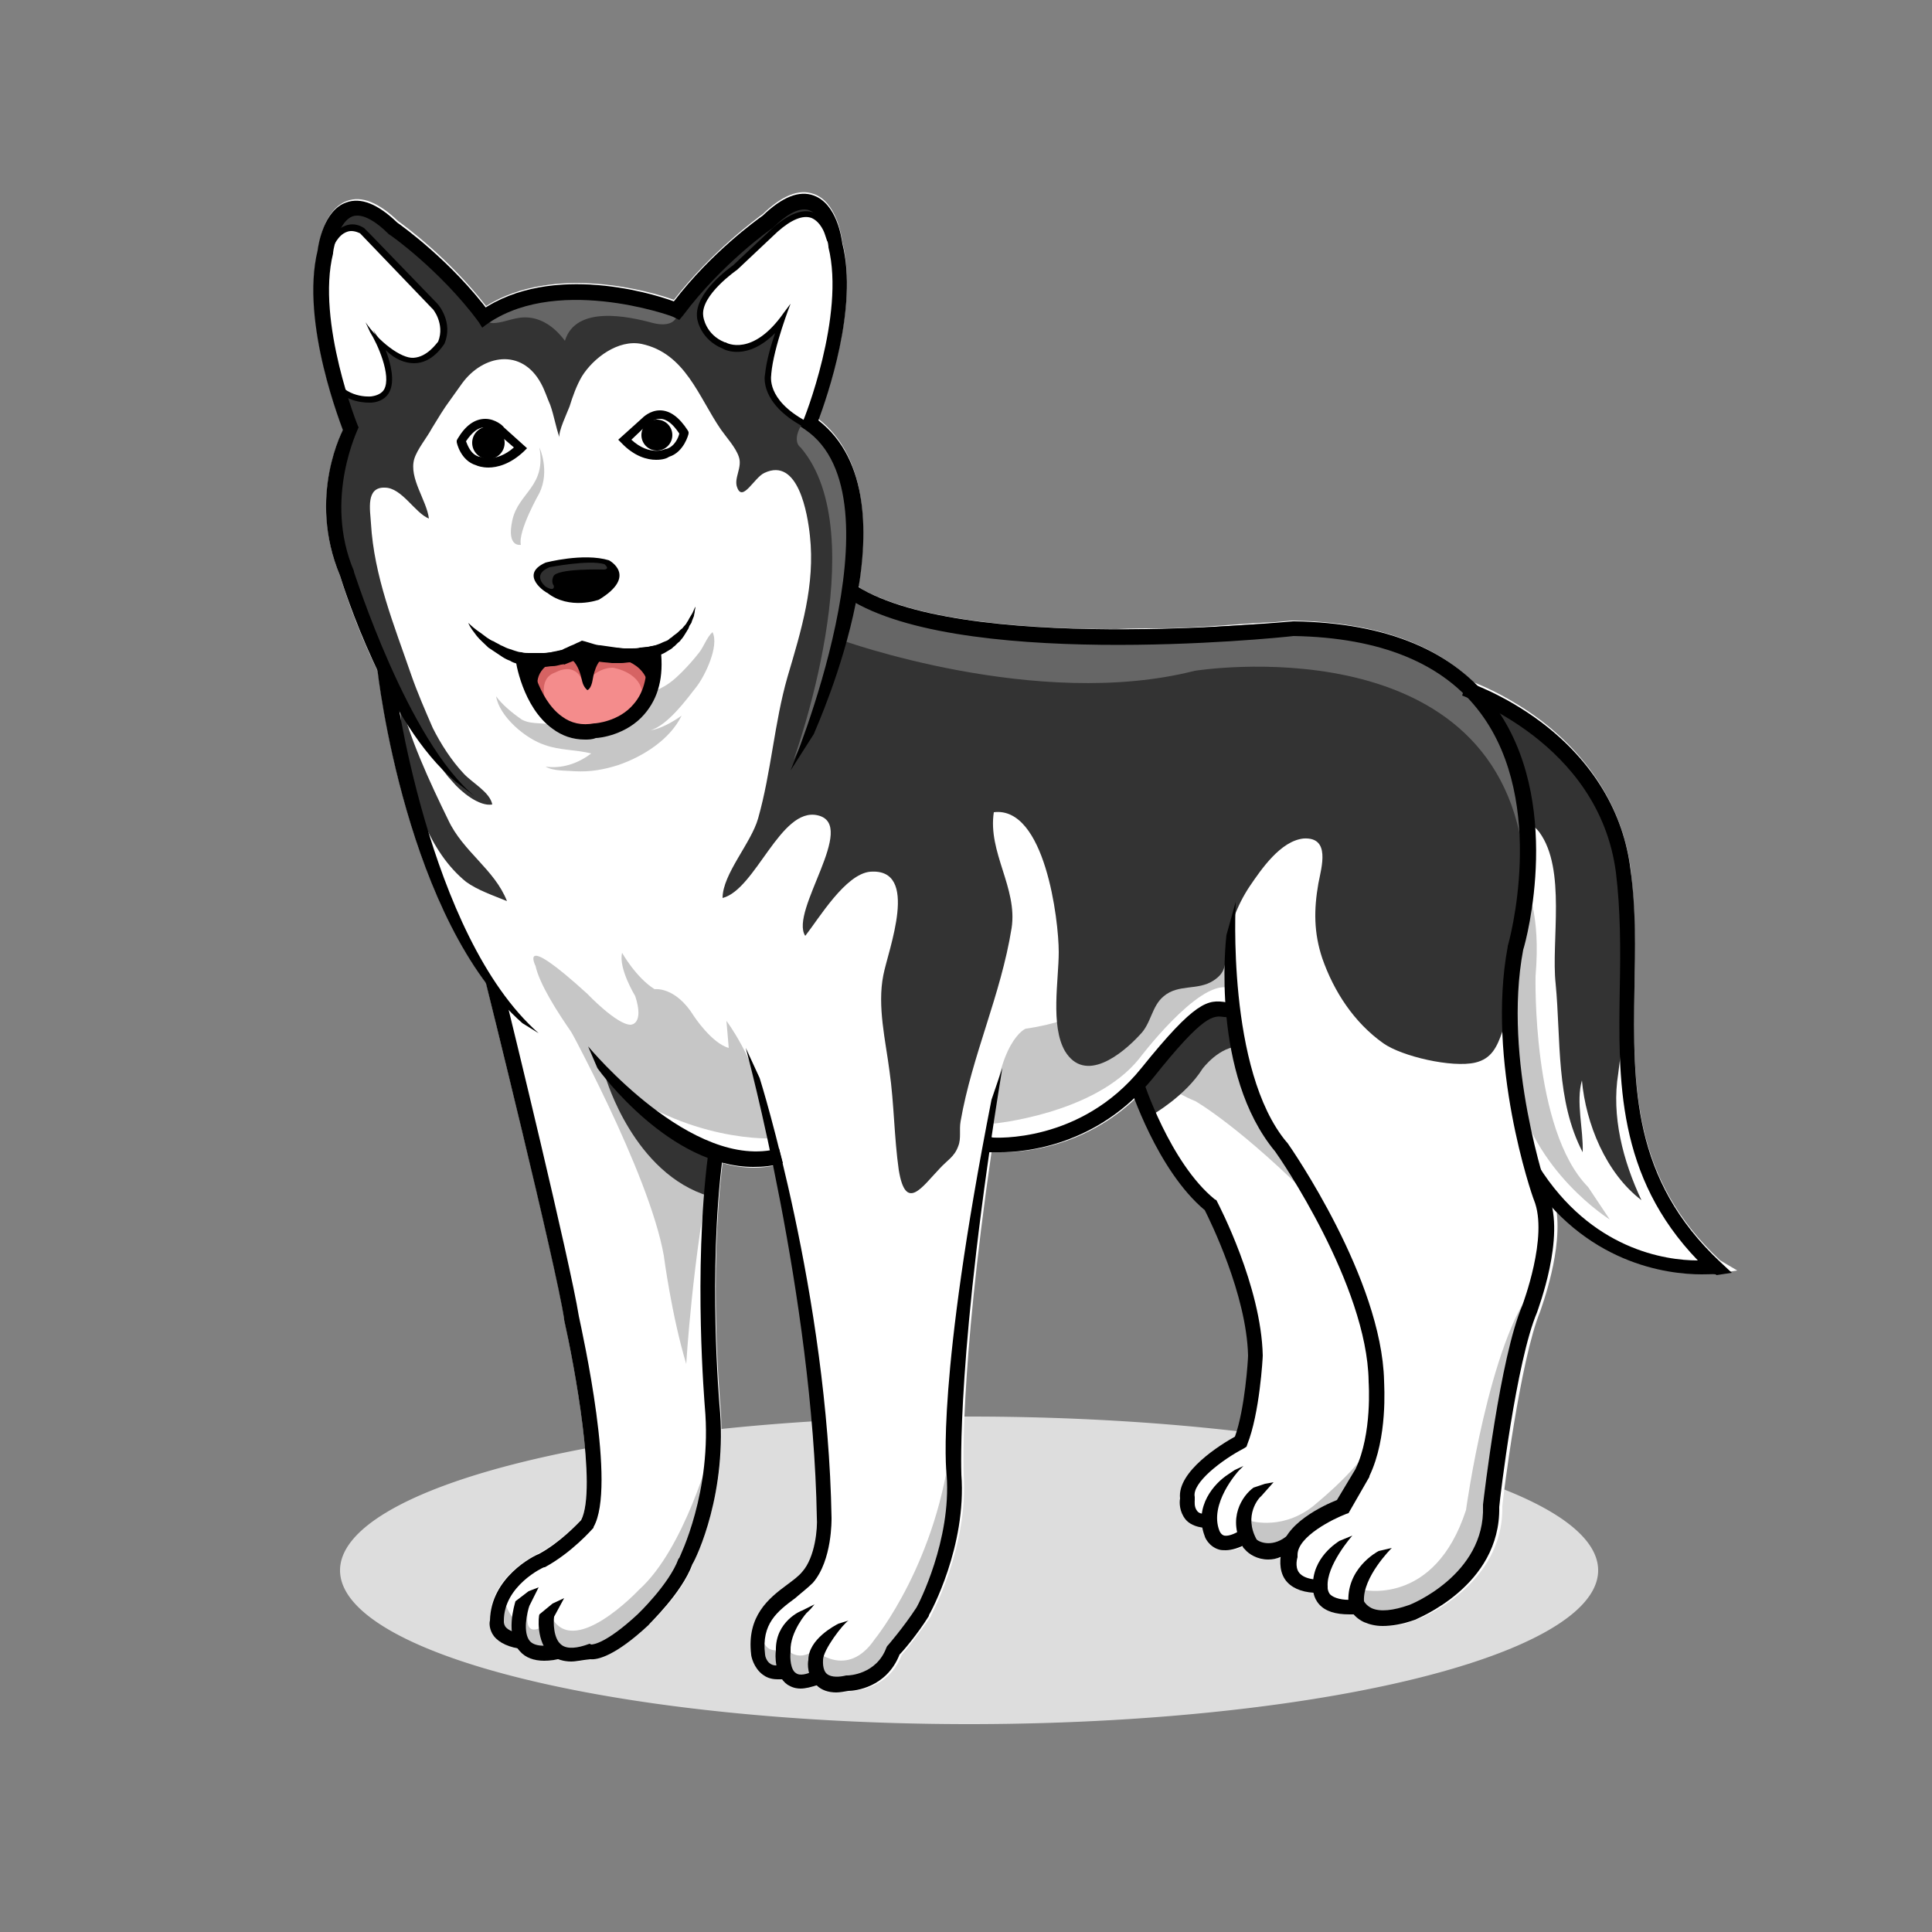 <?xml version="1.0" encoding="utf-8"?>
<svg id="master-artboard" viewBox="0 0 250 250" version="1.1" xmlns="http://www.w3.org/2000/svg" x="0px" y="0px" style="enable-background:new 0 0 250 250;" width="250px" height="250px">

<rect x="0" y="0" width="250" height="250" fill="#808080" stroke="none"/>

<path d="M 206.8 203.2 A 81.4 19.9 0 0 1 125.4 223.1 A 81.4 19.9 0 0 1 44 203.2 A 81.4 19.9 0 0 1 125.4 183.3 A 81.4 19.9 0 0 1 206.8 203.2 Z" class="st0" style="fill: rgb(221, 221, 221);" transform="matrix(1, 0, 0, 1, 0, 0)"/><path class="st1" d="M222.6,163.1c-11.4-10.6-11.3-22.7-11.1-35.5c0.1-5,0.1-10.1-0.5-15.2c-1-7.5-5-14.1-11.5-19.1&#10;&#9;&#9;c-3.7-2.8-7.2-4.4-8.8-5c-5.3-5.2-13.1-7.8-23.4-8l-0.1,0l-0.1,0c-0.1,0-0.8,0.1-2.1,0.2c-5,0.2-10,0.8-14.7,0.8&#10;&#9;&#9;c-1.9,0-3.9,0-5.8,0.1c-12.1,0-25.9-1.1-33.2-5.3c-0.1-0.1-0.2-0.2-0.2-0.3c1.3-8.2,0.8-16.9-5.2-21.6c1.1-3,5.2-14.6,3.1-22.9&#10;&#9;&#9;c-0.1-0.8-0.8-5.2-3.7-6.2c-1.9-0.7-4.1,0.2-6.6,2.6c-0.7,0.5-6.6,4.8-11.5,11.1c-3-1.1-15.5-4.7-24.3,0.8&#10;&#9;&#9;c-4.9-6.3-10.7-10.5-11.4-11c-2.5-2.4-4.7-3.3-6.6-2.6c-3,1.1-3.6,5.5-3.7,6.2C39,41,43.5,53.2,44.4,55.6&#10;&#9;&#9;c-0.9,1.9-4.2,9.7-0.4,18.9c0.2,0.7,1.9,6.3,4.9,12.4c0.5,4,3.7,26.5,14,40.3c0.9,3.8,9.2,37,10.1,43.4l0,0.1&#10;&#9;&#9;c1.3,5.9,4.3,21.8,2.2,25.9c-0.4,0.5-2.7,2.9-5.5,4.4c-0.6,0.3-6.3,3-6.3,8.6c0,0.3-0.1,1.2,0.5,2c0.6,0.8,1.6,1.4,3.1,1.6&#10;&#9;&#9;c0.1,0.2,0.2,0.3,0.4,0.5c0.7,0.8,1.8,1.2,3.1,1.2c0.6,0,1.2-0.1,1.8-0.2c0.5,0.2,1,0.3,1.7,0.3c0.7,0,1.6-0.1,2.5-0.4&#10;&#9;&#9;c0.9,0.1,3.2-0.4,7.5-4.4c0.2-0.2,4.4-4.1,5.7-7.9c0.4-0.9,4.5-9.3,3.5-20.6c0-0.2-1.5-16.5,0.3-31.2c1.3,0.4,2.7,0.6,4.1,0.6&#10;&#9;&#9;c0.9,0,1.8-0.1,2.7-0.3c2.5,12,5.4,29.4,5.7,45.6c0,1.3-0.2,5.2-1.9,7c-0.5,0.6-1.3,1.2-2,1.7c-2.3,1.8-5.3,4-4.6,9&#10;&#9;&#9;c0,0.2,0.3,1.7,1.5,2.6c0.4,0.3,1,0.6,1.9,0.6c0.2,0,0.4,0,0.5,0c0.2,0.3,0.4,0.5,0.7,0.7c0.5,0.4,1.1,0.5,1.7,0.5&#10;&#9;&#9;c0.6,0,1.3-0.2,2-0.5c0,0,0.1,0.1,0.1,0.1c0.6,0.6,1.5,0.9,2.5,0.9c0.5,0,1.1-0.1,1.7-0.2c0.8,0,5-0.4,6.6-4.7&#10;&#9;&#9;c0.5-0.5,2.2-2.7,3.8-5l0-0.1c0.2-0.4,4.8-9,4.2-18.2l0-0.1c0-0.1-0.6-12.7,3.6-41.6c0.4,0,1,0,1.4,0c2.8,0,10.6-0.6,17.4-7.1&#10;&#9;&#9;c1.2,3.3,4.4,10.6,9.2,14.6c0.7,1.4,5.4,10.9,5.6,18.8c0,0.5-0.4,6.9-1.7,10.5c-1.8,1-7.6,4.5-7.1,8c0,0.5-0.1,1.7,0.7,2.7&#10;&#9;&#9;c0.4,0.4,1,1,2.2,1.1c0.1,0.3,0.2,0.7,0.3,1.1c0,0.1,0.5,1.3,1.8,1.7c0.3,0.1,0.6,0.1,0.9,0.1c0.7,0,1.4-0.2,2.2-0.7&#10;&#9;&#9;c0.1,0.1,0.1,0.2,0.2,0.3l0.1,0.1l0.1,0.1c0.6,0.6,1.6,1.3,3,1.3c0.5,0,1-0.1,1.6-0.3c-0.1,0.7-0.1,1.9,0.6,2.9&#10;&#9;&#9;c0.7,1,1.9,1.6,3.6,1.7c0.1,0.4,0.3,1,0.8,1.5c0.8,0.9,2.1,1.3,3.9,1.3c0.2,0,0.4,0,0.6,0c0.3,0.4,0.8,0.8,1.4,1.1&#10;&#9;&#9;c0.7,0.3,1.5,0.5,2.4,0.5c1.2,0,2.5-0.3,4-0.9c0.1,0,11.1-4.3,10.9-14.6c0.1-1.2,2.3-18.9,4.9-25.2c0.1-0.4,3.1-8.2,2-13.7&#10;&#9;&#9;c7.1,7.8,15.7,8.8,19.5,8.8c1.2,0,1.9-0.1,2-0.1l2-0.3L222.6,163.1z" style="fill: rgb(255, 255, 255);" transform="matrix(1, 0, 0, 1, 0, 0)"/><path class="st2" d="M98.5,211.2c0,0,0.1,3.4,3.1,2c0,0,1.5,2.1,3.8,0.3c0,0,4.2,3.9,7.8-1.4c0,0,8.2-10,9.9-25.9&#10;&#9;&#9;c0,0,2.8,14.8-7.6,27.6c0,0-5.2,7.6-9.6,3c0,0-4.1,2.6-4.4-0.9C101.6,215.9,97.5,217.2,98.5,211.2z" style="fill: rgb(198, 198, 198);" transform="matrix(1, 0, 0, 1, 0, 0)"/><path class="st2" d="M92,187.6c0,0-3.4,12.8-9.3,18.1c0,0-8.8,9.4-11.5,3.2l0.1-1l-0.8,1.3v1.1c0,0-3.2,2.4-2-2.7l-0.9,0l-1,2&#10;&#9;&#9;c0,0-2.8-2.9-0.3-5.4c0,0-3.3,3.2-2,6.2l0.7,1.6l1.3-0.1l1.5,0.9l1.8,1.2l1.1-0.3l2.4,0.5l3.1-0.6C76.3,213.6,89.4,210.7,92,187.6z&#10;&#9;&#9;" style="fill: rgb(198, 198, 198);" transform="matrix(1, 0, 0, 1, 0, 0)"/><path class="st2" d="M161.8,196.8c0,0,4.5,1.4,8.7-2.4c0,0,7-5.7,7.5-9.1l-3.9,8.9l-2.6,1.9l-3.6,1.9l-0.3,1.7&#10;&#9;&#9;C167.6,199.7,161.4,202.5,161.8,196.8z" style="fill: rgb(198, 198, 198);" transform="matrix(1, 0, 0, 1, 0, 0)"/><path class="st2" d="M176.2,205.7c0,0,9.4,2.3,13.5-10.3c0,0,3-21.9,8.9-29c0,0-4.6,12.3-4.4,17.4c0,0,1.2,19.1-9.2,23.5&#10;&#9;&#9;C184.9,207.4,175,213.2,176.2,205.7z" style="fill: rgb(198, 198, 198);" transform="matrix(1, 0, 0, 1, 0, 0)"/><path class="st2" d="M73,131.8c0,0,11,19.9,12.9,30.7c0,0,1,7.7,2.9,14c0,0,0.8-13.8,3.4-26.4C92.2,150.2,78.2,140.3,73,131.8z" style="fill: rgb(198, 198, 198);" transform="matrix(1, 0, 0, 1, 0, 0)"/><path class="st2" d="M149.2,139.4c0,0,2.8,2,5.5,3.1c0,0,6,3.4,16.1,13.7l-8-13.2l-3.6-12.1C159.2,130.8,153,129.9,149.2,139.4z" style="fill: rgb(198, 198, 198);" transform="matrix(1, 0, 0, 1, 0, 0)"/><path class="st3" d="M78.4,139.5c0,0,3.6,12.4,13.4,15.3l0.5-5.3C92.3,149.5,80.7,142.4,78.4,139.5z" style="fill: rgb(51, 51, 51);" transform="matrix(1, 0, 0, 1, 0, 0)"/><path class="st3" d="M149.2,144.2c0,0,4.2-2.4,6.4-5.9c0,0,2.2-3,5-2.9l-0.8-4.3c0,0-3.3-3-9.3,5.5l-3.1,3L149.2,144.2z" style="fill: rgb(51, 51, 51);" transform="matrix(1, 0, 0, 1, 0, 0)"/><path class="st4" d="M68.4,86.4c0,0,1.1,10.1,8.9,8c0,0,8-1.5,6.9-8.7c0,0-5.9-0.6-8.9-1C75.3,84.7,69.8,85,68.4,86.4z" style="fill: rgb(244, 140, 140);" transform="matrix(1, 0, 0, 1, 0, 0)"/><path class="st5" d="M70.7,91.1c0,0-1.3-3.3,1.2-4.1c0,0,2.5-1.5,3.5,1.2l0.4,0.1c0,0,1.4-1.9,3.5-1.9c0,0,4,0.6,3.8,3.8l0.8-0.9&#10;&#9;&#9;l0.7-3.5l-2.1-1l-4.4-0.3l-3.7-0.2l-2.7,0.4l-1.9,0.7l-1,1.4v0.6l0.7,1.5L70.7,91.1z" style="fill: rgb(214, 99, 99);" transform="matrix(1, 0, 0, 1, 0, 0)"/><path class="st2" d="M197.5,114.8c0,0,1.9,3.3,1.2,11.5c0,0-0.5,19.9,6.8,27.3l2.8,4.2c0,0-10-6.2-12.2-17.4&#10;&#9;&#9;C196.1,140.5,195,121.6,197.5,114.8z" style="fill: rgb(198, 198, 198);" transform="matrix(1, 0, 0, 1, 0, 0)"/><path class="st2" d="M128.5,145.4c0,0,13.1-1.2,18.9-8.4c0,0,7.6-10.1,11.5-9.2l0.3-7.3c0,0-9.4-0.1-15.1,8.2c0,0-3.7,3.3-11.3,4.4&#10;&#9;&#9;C132.7,133,129,134.8,128.5,145.4z" style="fill: rgb(198, 198, 198);" transform="matrix(1, 0, 0, 1, 0, 0)"/><path class="st2" d="M78.4,139.5c0,0-8.1-9.9-9.1-14.5c0,0-2.4-4.7,6.7,3.6c0,0,3.8,4,5.6,4c0,0,1.8,0,0.6-3.7c0,0-2.2-3.6-1.7-5.6&#10;&#9;&#9;c0,0,1.8,3.2,4.2,4.7c0,0,2.7-0.4,5.1,3.5c0,0,2.3,3.5,4.5,4.1l-0.3-3.5c0,0,3.5,4.6,5,11l1,4.2C100.2,147.3,88.9,148,78.4,139.5z" style="fill: rgb(198, 198, 198);" transform="matrix(1, 0, 0, 1, 0, 0)"/><path class="st2" d="M64.2,90.1c0.4,2.6,3.8,5.5,6.3,6.3c1.9,0.7,4.1,0.6,6,1.1c-1.7,1.3-3.8,2-5.9,1.7c1,0.6,2.7,0.5,3.8,0.6&#10;&#9;&#9;c2,0.1,3.7-0.2,5.6-0.8c3.2-1.1,6.7-3.3,8.2-6.4c-1.1,0.8-2.7,1.7-4,1.9c2.2-0.7,4.5-3.8,5.9-5.6c1.1-1.4,3-5.3,2.1-7.1&#10;&#9;&#9;c-0.7,0.6-1.1,1.8-1.7,2.6c-0.7,0.9-1.5,1.8-2.3,2.6c-0.8,0.8-1.6,1.5-2.6,2c-0.7,0.4-1.4,0.7-2,1.2c-1.1,0.9-1.7,2.1-2.9,3&#10;&#9;&#9;c-1.9,1.3-3.8,2.6-6.1,2.1c-0.9-0.2-1.7-0.8-2.5-1.2c-1.4-0.8-3.2-0.2-4.6-1C66.2,92.2,64.9,91.1,64.2,90.1z" style="fill: rgb(198, 198, 198);" transform="matrix(1, 0, 0, 1, 0, 0)"/><path class="st3" d="M58.3,51.7c0.5-0.7,1-1.4,1.5-2.1c2.7-3.7,7.7-4.6,10.2,0c0.5,0.9,0.8,1.9,1.2,2.8c0.5,1.4,0.7,2.8,1.2,4.2&#10;&#9;&#9;&#9;c-0.2-0.7,1-3.2,1.3-4c0.4-1.3,0.9-2.7,1.6-3.9c1.5-2.4,4.7-4.8,7.7-4.2c5.7,1.2,7.4,6.9,10.3,11.1c0.7,1,1.9,2.3,2.3,3.5&#10;&#9;&#9;&#9;c0.5,1.4-0.7,2.8-0.2,4c0.7,1.9,2.2-1.3,3.5-1.9c4.4-2.1,5.6,5.3,5.9,8.1c0.7,6.4-1.1,12.2-2.9,18.3c-1.7,5.9-2.1,12.3-3.8,18.3&#10;&#9;&#9;&#9;c-0.9,3.2-4.6,7.2-4.6,10.3c4.3-1.1,7.5-11.8,12.3-10.7c5.3,1.2-3.7,12.4-1.6,15.6c1.8-2.3,5.2-8,8.4-8.3&#10;&#9;&#9;&#9;c6.5-0.5,2.3,10.2,1.7,13.4c-0.8,4,0.3,8.5,0.8,12.4c0.6,4.2,0.6,8.6,1.2,12.8c0.9,5.5,3,2.2,5.3-0.2c1-1.1,1.9-1.5,2.4-2.9&#10;&#9;&#9;&#9;c0.4-1,0.1-2.1,0.3-3.2c1.5-8.6,5.2-16.3,6.6-25c0.8-5.2-3.1-9.8-2.3-15c6.6-0.8,8.4,13.9,8.4,18.1c0,3.6-1.1,9.5,0.8,12.8&#10;&#9;&#9;&#9;c2.6,4.3,7.4,0.4,9.7-2.1c1.5-1.5,1.5-3.7,3.1-5c1.9-1.6,4.4-0.7,6.4-2c1.7-1.1,1.5-2.1,1.7-4.1c0.3-2.8,1.4-5.7,3-8.1&#10;&#9;&#9;&#9;c1.5-2.2,4-5.9,7-6.2c3.5-0.2,2.3,3.7,1.9,5.8c-0.6,3.4-0.6,6.4,0.5,9.7c1.5,4.3,4.1,8.3,7.9,11c2.4,1.7,8.9,3.2,11.9,2.5&#10;&#9;&#9;&#9;c2.1-0.5,2.8-2,3.5-4c1.2-3.6,1.6-8.2,2.3-12c0.9-4.9,1.8-9.9,1.6-14.9c-0.2-3.4-1.3-11.4-4.9-13c-0.6-2.4-4.5-5.3-6.4-6.8&#10;&#9;&#9;&#9;c-2.4-1.9-5.1-3.6-8-4.6c-8.9-3-19.6-0.8-28.7-0.8c-4.8,0-9.7,0.3-14.4,0.7c-4.6,0.4-8-0.5-12.5-1.5c-3.4-0.7-10.9-1.8-12.6-5.1&#10;&#9;&#9;&#9;c-1.5-3,0.6-7.1-0.3-10.3c-0.9-3.6-3.7-7.5-6.3-10.1c-1.4-1.4-3.3-2.3-4.4-4c-0.7-1.1-0.7-2.2-0.4-3.5c0.4-2.3,1.1-4.9,2.3-6.9&#10;&#9;&#9;&#9;c-1.6,1.6-3.3,4.3-5.9,4.3c-2.6,0-5.4-2-5.3-4.8c0.1-1.4,1.4-2.7,2.3-3.6c1-1,2.2-1.9,3.2-2.9c1.4-1.3,2.9-2.4,4.2-3.8&#10;&#9;&#9;&#9;c1.1-1.2,3.1-2.4,4.8-2c1.6,0.3,1.7,2.1,2.9,2.8c0.8-1.1-0.6-3.6-1.4-4.5c-1.3-1.3-3.2-0.9-4.6-0.1c-1.7,1-3.2,2.4-4.7,3.7&#10;&#9;&#9;&#9;c-1.5,1.2-3.2,2.2-4.5,3.5c-1.3,1.3-2.3,2.6-3.4,4C88.5,38,88,38.8,87.2,39c-3.6,0.8-6.3-1.6-9.7-2c-3-0.4-6.9-0.2-9.7,1.1&#10;&#9;&#9;&#9;c-1.8,0.8-2.5,2.7-4.7,1.9c-1.9-0.7-2.8-3.2-4.2-4.5c-1.6-1.6-3.6-2.3-5.3-3.7c-1.5-1.3-2.4-2.8-4.2-3.6c-1.4-0.6-2.9-1.3-4.4-0.6&#10;&#9;&#9;&#9;c-1.4,0.7-2.2,2.1-2.3,3.6c1-0.8,1.6-2,3.1-1.9c1.2,0.1,1.9,1.2,2.7,2.1c1.6,1.8,3.3,3.4,4.9,5.1c1.4,1.6,3.3,2.9,3.6,5&#10;&#9;&#9;&#9;c0.1,0.8,0.2,1.7,0.1,2.4c-0.1,1.4-0.7,1.9-2.1,2.3c-3,1-5.3-1.1-6.7-3.5c0.7,1.8,2.9,5.7,1.7,7.7c-1.3,2.3-5.4,1.3-6.3-0.8&#10;&#9;&#9;&#9;c-0.1,1.6,1.3,3.7,1.5,5.3c0.3,1.9-1.2,3.5-1.4,5.3c-0.2,1.9,0,4.1,0,6.1c0,2.5,0,5.3,0.7,7.7c0.7,2.2,2.1,4,2.8,6.2&#10;&#9;&#9;&#9;c0.8,2.6,2.1,5,3.4,7.4c1.3,2.5,2.7,4.9,3.9,7.4c1.1,2.2,2.3,4.4,4,6.2c1,1.2,3.4,3.2,5.1,2.9c-0.3-1.6-2.6-2.8-3.7-4&#10;&#9;&#9;&#9;c-1.6-1.7-3-3.9-4-5.9c-1-2.3-2-4.6-2.8-6.9c-2.2-6.4-4.8-12.7-5.2-19.6c-0.1-1.7-0.7-4.7,1.8-4.6c2.2,0,3.9,3.3,5.7,4&#10;&#9;&#9;&#9;c-0.3-2.4-2.6-5.2-1.9-7.7c0.4-1.3,1.6-2.7,2.3-4C56.7,54.1,57.4,52.9,58.3,51.7z" style="fill: rgb(51, 51, 51);" transform="matrix(1, 0, 0, 1, 0, 0)"/><path class="st6" d="M102.7,98.3c0,0,10.6-29.1,0.9-40.4c0,0-1.5-0.9,0.7-3.8C104.3,54.1,119.2,66.3,102.7,98.3z" style="fill: rgb(102, 102, 102);" transform="matrix(1, 0, 0, 1, 0, 0)"/><path class="st6" d="M87.8,39.7c0,0,0.4,3-3.3,2.1c-3.3-0.9-10-2.3-11.4,2.3c-1.1-1.5-2.7-2.8-4.6-3c-1.7-0.2-3,0.6-4.5,0.7&#10;&#9;&#9;c-1.2,0.1-1.2-0.8-0.4-1.6c0.7-0.7,1.8-1,2.7-1.3c1.9-0.7,4.1-1.4,6.1-1.3c1.4,0,2.8,0.4,4.2,0.4C80.4,38.2,84.2,38.8,87.8,39.7z" style="fill: rgb(102, 102, 102);" transform="matrix(1, 0, 0, 1, 0, 0)"/><path class="st3" d="M201.3,127.3c0.7,7.3,0,15.1,3.5,21.8c0.1-3-0.9-6.5-0.1-9.3c0.5,5.6,3.1,12,7.7,15.5&#10;&#9;&#9;&#9;c-2.4-5.1-3.9-10.9-3-16.4c0.7-5,0.8-10.1,1.2-15.1c0.5-5.4,0.9-11.1-1.2-16.2c-1.4-3.6-4.5-6.6-7-9.4c-1.9-2.1-7.9-8.2-11.2-6.8&#10;&#9;&#9;&#9;c-3.7,1.6-0.4,6.9,0.9,9c1,1.6,2.2,3.5,3.7,4.7c1.2,1,2.5,1.4,3.4,2.6C202.7,112.5,200.7,121.8,201.3,127.3z" style="fill: rgb(51, 51, 51);" transform="matrix(1, 0, 0, 1, 0, 0)"/><path class="st6" d="M108.8,82.8c0,0,25.4,9.2,45.8,4c0,0,38.5-6.2,42.5,23.7c0,0,3.7-23.5-22.1-28.5l-7.4-0.5c0,0-41,4.7-57.3-5.1&#10;&#9;&#9;L108.8,82.8z" style="fill: rgb(102, 102, 102);" transform="matrix(1, 0, 0, 1, 0, 0)"/><path class="st3" d="M51.7,90.1c1.1,5.1,4,11.3,6.3,16c1.9,4.1,6,6.4,7.6,10.5c-1.7-0.7-3.8-1.4-5.3-2.5&#10;&#9;&#9;&#9;c-4.8-3.9-6.9-10.7-8.2-16.7" style="fill: rgb(51, 51, 51);" transform="matrix(1, 0, 0, 1, 0, 0)"/><path d="M67.6,132.4c-15-13.2-18.7-44.9-18.8-46.1l2.2,1.4c0,0.3,4.3,33.3,18.7,46L67.6,132.4z" transform="matrix(1, 0, 0, 1, 0, 0)"/><path d="M67.7,213.4c-1.8-0.2-3.1-0.8-3.8-1.7c-0.6-0.8-0.6-1.7-0.5-2c0.1-5.6,5.7-8.4,6.3-8.6c2.8-1.5,5.1-4,5.5-4.4&#10;&#9;&#9;&#9;c2.1-4.1-0.9-20.1-2.2-25.9l0-0.1c-1-6.8-10.1-43.4-10.2-43.8l2.7,2.5c0.4,1.5,8.3,34,9.4,40.9c0.5,2.4,4.9,22.1,1.9,27.3l0,0.1&#10;&#9;&#9;&#9;l-0.1,0.1c-0.1,0.1-2.7,3.1-6.2,5l-0.1,0c-0.1,0-5.2,2.4-5.2,6.9v0.1l0,0.1c0,0,0,0.3,0.2,0.6c0.4,0.5,1.2,0.8,2.4,0.9L67.7,213.4&#10;&#9;&#9;&#9;z" transform="matrix(1, 0, 0, 1, 0, 0)"/><path d="M70.4,214.9c-1.3,0-2.4-0.4-3.1-1.2c-2-2.1-0.7-6.1-0.6-6.5l1.7-1.3l1.3-0.5l-1.2,2.4c-0.3,0.8-0.9,3.5,0.1,4.6&#10;&#9;&#9;&#9;c0.8,0.8,2.5,0.6,3.8,0.2l0.5,1.9C72,214.8,71.2,214.9,70.4,214.9z" transform="matrix(1, 0, 0, 1, 0, 0)"/><path d="M73.9,215c-1,0-1.9-0.3-2.6-0.8c-2-1.7-1.6-5.2-1.5-5.3l1.7-1.4l1.5-0.7l-1.3,2.4c-0.1,0.7-0.1,2.8,0.9,3.6&#10;&#9;&#9;&#9;c0.8,0.7,2.3,0.4,3.4,0l0.3-0.1l0.2,0.1c0,0,0,0,0,0c0.3,0,2-0.2,6-3.9c0,0,4.1-3.9,5.3-7.2l0.1-0.1c0-0.1,4.3-8.5,3.3-19.6&#10;&#9;&#9;&#9;c0-0.2-1.5-17.3,0.4-32.4l1.9,0.2c-1.9,14.9-0.4,31.9-0.4,32c1.1,11.3-3,19.8-3.5,20.6c-1.4,3.8-5.6,7.7-5.7,7.9&#10;&#9;&#9;&#9;c-4.3,4-6.6,4.5-7.5,4.4C75.4,214.8,74.6,215,73.9,215z" transform="matrix(1, 0, 0, 1, 0, 0)"/><path d="M97.5,151c-10.8,0-19.8-12.2-20.2-12.8l-1.2-2.8c0.1,0.1,13.5,16.3,24.7,13.2l0.5,1.9C99.9,150.9,98.7,151,97.5,151z" transform="matrix(1, 0, 0, 1, 0, 0)"/><path d="M100.6,217.3c-0.9,0-1.5-0.3-1.9-0.6c-1.2-0.9-1.5-2.4-1.5-2.6c-0.6-5,2.3-7.3,4.6-9c0.8-0.6,1.5-1.1,2-1.7&#10;&#9;&#9;&#9;c1.7-1.9,2-5.7,1.9-7c-0.5-28.5-9.1-60.5-9.2-60.8l1.8,3.9c0.1,0.3,8.8,28.1,9.3,56.9c0,0.2,0.1,5.5-2.4,8.4&#10;&#9;&#9;&#9;c-0.7,0.7-1.5,1.3-2.3,2c-2.3,1.7-4.4,3.3-3.9,7.3c0,0.2,0.2,0.9,0.7,1.2c0.3,0.2,0.8,0.3,1.3,0.1l0.4,1.9&#10;&#9;&#9;&#9;C101.2,217.3,100.9,217.3,100.6,217.3z" transform="matrix(1, 0, 0, 1, 0, 0)"/><path d="M103.6,218.5c-0.7,0-1.2-0.2-1.7-0.5c-1.7-1.2-1.6-3.9-1.5-4.4c-0.1-3.8,3.3-5.2,3.4-5.2l1.6-0.8l-0.5,0.6l-0.4,0.4&#10;&#9;&#9;&#9;c-0.1,0-2.3,2.6-2.2,5l0,0.1l0,0.1c-0.1,0.7,0,2.3,0.7,2.7c0.5,0.4,1.5,0.1,2.1-0.2l0.8,1.7C105,218.3,104.3,218.5,103.6,218.5z" transform="matrix(1, 0, 0, 1, 0, 0)"/><path d="M108.2,219c-1,0-1.9-0.3-2.5-0.9c-1.3-1.1-1.2-2.9-1.1-3.3c0-2.7,3.5-4.5,3.9-4.7l1.3-0.4c-0.7,0.4-3.3,3.8-3.3,5.1l0,0.1&#10;&#9;&#9;&#9;c0,0-0.1,1.2,0.5,1.7c0.6,0.5,1.7,0.4,2.5,0.2l0.1,0h0.1c0.1,0,3.7-0.1,5-3.6l0.1-0.2l0.1-0.1c0,0,2-2.3,3.7-4.9&#10;&#9;&#9;&#9;c0.3-0.5,4.5-8.7,3.9-17.1c-0.1-0.8-1.3-12.5,5.8-48.6l1.4-4.1c-6,36.7-5.3,52.4-5.3,52.5l0,0.1c0.7,9.3-4,17.9-4.2,18.2l0,0.1&#10;&#9;&#9;&#9;c-1.5,2.4-3.3,4.5-3.8,5c-1.7,4.3-5.8,4.7-6.6,4.7C109.2,218.9,108.7,219,108.2,219z" transform="matrix(1, 0, 0, 1, 0, 0)"/><path d="M129.4,149.1c-0.6,0-1.6,0-1.7,0l0.3-1.9l0.1-0.1l0.4,0.1c0.1,0,11.3,0.8,19.2-9c7-8.7,8.6-8.9,11-8.5&#10;&#9;&#9;&#9;c0.3,0.1,0.6,0.1,1,0.1v1.9c-0.5,0-0.9-0.1-1.3-0.1c-1.4-0.2-2.6-0.4-9.2,7.9C142,148.3,132.6,149.1,129.4,149.1z" transform="matrix(1, 0, 0, 1, 0, 0)"/><path d="M170,206.1c-1.7-0.1-3-0.7-3.7-1.7c-0.9-1.3-0.6-3-0.5-3.5c0.1-3.7,5.7-6.2,7.2-6.8l2.4-4c2.2-4.6,1.7-11.2,1.7-11.3&#10;&#9;&#9;&#9;l0-0.1c-0.2-12.4-11.5-28.9-12.1-29.7c-8.3-10-6.4-27.2-6.3-28l1.2-4.3c0,0.2-1.2,21.8,6.6,31.1l0.1,0.1&#10;&#9;&#9;&#9;c0.5,0.7,12.2,17.6,12.5,30.8c0,0.6,0.5,7.3-1.9,12.3l0,0.1l-2.7,4.7l-0.3,0.1c-1.6,0.6-6.3,2.9-6.3,5.3v0.2l0,0.1&#10;&#9;&#9;&#9;c0,0-0.4,1.2,0.2,2c0.4,0.5,1.1,0.8,2.2,0.9L170,206.1z" transform="matrix(1, 0, 0, 1, 0, 0)"/><path d="M174.6,208.9c-1.8,0-3.1-0.4-3.9-1.3c-0.8-0.9-0.8-1.9-0.8-2.2c-0.2-3.9,3.3-5.9,3.4-6l1.7-0.7c-0.1,0.1-3.4,3.9-3.2,6.6&#10;&#9;&#9;&#9;l0,0.1l0,0.1l0,0c0,0,0,0.4,0.3,0.8c0.5,0.5,1.6,0.8,3,0.7l0.1,1.9C175,208.9,174.8,208.9,174.6,208.9z" transform="matrix(1, 0, 0, 1, 0, 0)"/><path d="M178.9,210.4c-0.9,0-1.7-0.2-2.4-0.5c-1.5-0.7-2-2-2-2.1l0-0.1l0-0.1c-0.4-4.6,3.7-6.8,3.9-6.9l1.7-0.4l0.1,0l-0.1,0&#10;&#9;&#9;&#9;c-0.1,0.1-3.8,3.8-3.6,6.9c0.1,0.2,0.4,0.6,1,0.9c1.1,0.5,2.8,0.3,4.8-0.4c0.1,0,9.9-3.9,9.6-12.8l0-0.1l0-0.1&#10;&#9;&#9;&#9;c0.1-0.8,2.2-19.1,5.1-25.8c0-0.1,3.4-8.9,1.5-13.6l0,0c-0.3-0.7-6.2-17.9-3.4-32.8l0-0.1c0.1-0.2,5.2-18.4-3.5-30.1&#10;&#9;&#9;&#9;c-4.8-6.5-13-9.8-24.2-10c-2.5,0.3-44.5,4.5-58.3-5.3l1.1-1.6c13.4,9.4,56.6,5,57.1,5l0.1,0l0.1,0c12,0.2,20.6,3.8,25.8,10.8&#10;&#9;&#9;&#9;c9.1,12.3,4.2,30.5,3.8,31.7c-2.7,14.3,3.1,31.1,3.3,31.8c2.2,5.4-1.4,14.7-1.5,15.1c-2.7,6.3-4.8,24-4.9,25.2&#10;&#9;&#9;&#9;c0.2,10.3-10.8,14.5-10.9,14.6C181.4,210.2,180.1,210.4,178.9,210.4z" transform="matrix(1, 0, 0, 1, 0, 0)"/><path d="M58.9,101.1C50,93.7,44.4,75.8,44,74.5c-4.3-10.3,0.4-19,0.6-19.3l1.8,0.1c0,0.1-4.6,9.2-0.6,18.6l0,0.1&#10;&#9;&#9;&#9;c0.1,0.2,7,22,15.7,29.1L58.9,101.1z" transform="matrix(1, 0, 0, 1, 0, 0)"/><path d="M105.3,95l-3,4.7c0.1-0.3,14.8-35.3,1.9-44.1l-0.6-0.4l0.3-0.7c0.1-0.1,5.5-13.7,3.3-22.5l0-0.1c-0.1-1.1-0.8-4.1-2.5-4.7&#10;&#9;&#9;&#9;c-1.4-0.5-3.3,0.9-4.6,2.2l-0.1,0.1c-0.1,0-6.6,4.6-11.6,11.3l-0.5,0.6L87.1,41c-0.1-0.1-15.7-5.7-24.7,1.4l-1-1.6&#10;&#9;&#9;&#9;c8.9-7,22.6-3,25.8-1.8c4.9-6.4,10.8-10.6,11.5-11.1c2.5-2.4,4.7-3.3,6.6-2.6c3,1.1,3.6,5.5,3.7,6.2c2.1,8.3-2,19.9-3.1,22.9&#10;&#9;&#9;&#9;C119.1,64.6,105.8,93.7,105.3,95z" transform="matrix(1, 0, 0, 1, 0, 0)"/><path d="M44.5,56c-0.2-0.6-5.7-14.2-3.4-23.6c0.1-0.8,0.8-5.2,3.7-6.2c1.9-0.7,4.1,0.2,6.6,2.6c0.7,0.5,7,5,12,11.7l-1.5,1.1&#10;&#9;&#9;&#9;c-5-6.7-11.5-11.3-11.6-11.3l-0.1-0.1c-1.3-1.3-3.2-2.7-4.6-2.2c-1.6,0.6-2.4,3.7-2.5,4.7l0,0.1c-2.2,8.8,3.2,22.4,3.3,22.5&#10;&#9;&#9;&#9;L44.5,56z" transform="matrix(1, 0, 0, 1, 0, 0)"/><path d="M84.9,59.5c-1.1,0-2.8-0.4-4.5-2.2L80,56.9l3-2.7c0.2-0.2,1.1-1.1,2.4-1.1c1.3,0,2.5,0.9,3.6,2.6l0.1,0.2l0,0.2&#10;&#9;&#9;&#9;c0,0.1-0.6,2.4-2.5,3C86.3,59.3,85.8,59.5,84.9,59.5z M81.7,56.9c2.4,2.2,4.4,1.2,4.4,1.2l0.1,0c1.1-0.3,1.6-1.5,1.7-2&#10;&#9;&#9;&#9;c-0.8-1.2-1.6-1.9-2.5-1.9c-0.9,0-1.6,0.7-1.6,0.7l0,0L81.7,56.9z" transform="matrix(1, 0, 0, 1, 0, 0)"/><path d="M155.9,197.7c-1.3-0.1-2.1-0.6-2.5-1.1c-0.8-1-0.8-2.2-0.7-2.7c-0.4-3.5,5.3-7,7.1-8c1.3-3.6,1.7-10,1.7-10.5&#10;&#9;&#9;&#9;c-0.2-7.9-4.9-17.4-5.6-18.8c-6.2-5.2-9.6-15.8-9.8-16.3l1.8-0.6c0,0.1,3.5,10.8,9.3,15.5l0.2,0.1l0.1,0.2&#10;&#9;&#9;&#9;c0.2,0.4,5.7,10.9,5.9,19.9v0l0,0c0,0.3-0.4,7.5-2,11.5l-0.1,0.3l-0.3,0.2c-2.9,1.5-6.8,4.5-6.4,6.3l0,0.2l0,0.2&#10;&#9;&#9;&#9;c0,0.2-0.1,0.9,0.3,1.4c0.2,0.3,0.6,0.4,1,0.4L155.9,197.7z" transform="matrix(1, 0, 0, 1, 0, 0)"/><path d="M158.6,200.6c-0.3,0-0.6,0-0.9-0.1c-1.3-0.4-1.8-1.6-1.8-1.7c-1.5-3.9,1.3-6.9,3-8l0.9-0.6l1.1-0.5l-0.6,0.6&#10;&#9;&#9;&#9;c-0.1,0.1-3.9,4.3-2.5,7.8c0,0,0.2,0.5,0.6,0.6c0.4,0.1,1.1-0.1,1.8-0.5l1.1,1.6C160.3,200.3,159.4,200.6,158.6,200.6z" transform="matrix(1, 0, 0, 1, 0, 0)"/><path d="M164.1,201.8c-1.4,0-2.5-0.7-3-1.3l-0.1-0.1l-0.1-0.1c-2.2-3.8-0.1-6.8,1.3-7.8l1.5-0.5l1.1-0.2l-1.6,1.8&#10;&#9;&#9;&#9;c-0.3,0.2-2.3,2.5-0.6,5.6c0.4,0.4,2.2,1.1,4.1-0.6l0.8,1.6C166.3,201.4,165.2,201.8,164.1,201.8z" transform="matrix(1, 0, 0, 1, 0, 0)"/><path d="M220.2,164.9c-4.4,0-15.2-1.3-22.7-13l1.6-1c6.8,10.8,16.4,12.2,20.6,12.2c-10.5-10.9-10.3-23.3-10.1-35.3&#10;&#9;&#9;&#9;c0.1-4.9,0.1-10-0.5-14.9c-2.2-16.9-19.8-22.8-19.9-22.9l0.6-1.8c0.2,0.1,4.8,1.6,9.7,5.3c6.6,5,10.6,11.6,11.5,19.1&#10;&#9;&#9;&#9;c0.7,5.1,0.6,10.2,0.5,15.2c-0.2,12.8-0.3,24.8,11.1,35.5l1.5,1.4l-2,0.3C222.1,164.8,221.4,164.9,220.2,164.9z" transform="matrix(1, 0, 0, 1, 0, 0)"/><path d="M 87 56.3 A 2 2 0 0 1 85 58.3 A 2 2 0 0 1 83 56.3 A 2 2 0 0 1 85 54.3 A 2 2 0 0 1 87 56.3 Z" transform="matrix(1, 0, 0, 1, 0, 0)"/><path d="M63.2,60.5L63.2,60.5c-0.8,0-1.4-0.2-1.6-0.3c-2-0.6-2.5-2.9-2.5-3l0-0.2l0.1-0.2c1-1.7,2.2-2.6,3.6-2.6&#10;&#9;&#9;&#9;c1.3,0,2.3,0.9,2.4,1.1l3,2.7l-0.4,0.4C66,60.1,64.3,60.5,63.2,60.5z M60.3,57.1c0.2,0.5,0.6,1.7,1.7,2l0.1,0c0,0,2,0.9,4.4-1.2&#10;&#9;&#9;&#9;L64.3,56c0,0-0.7-0.7-1.6-0.7C61.9,55.3,61.1,55.9,60.3,57.1z" transform="matrix(1, 0, 0, 1, 0, 0)"/><path d="M 65.3 57.3 A 2.1 2.1 0 0 1 63.2 59.4 A 2.1 2.1 0 0 1 61.1 57.3 A 2.1 2.1 0 0 1 63.2 55.2 A 2.1 2.1 0 0 1 65.3 57.3 Z" transform="matrix(1, 0, 0, 1, 0, 0)"/><path d="M70.6,72.8c0,0,4.9-1.3,8.2-0.3c0,0,3.8,2-1.3,5.1c0,0-3.8,1.4-6.7-0.9C70.8,76.8,67,74.4,70.6,72.8z" transform="matrix(1, 0, 0, 1, 0, 0)"/><path d="M60.6,80.6c0.5,0.5,1,0.9,1.6,1.3c0.3,0.2,0.5,0.4,0.8,0.6c0.3,0.2,0.6,0.4,0.9,0.5c0.3,0.2,0.6,0.3,0.9,0.5&#10;&#9;&#9;&#9;c0.3,0.1,0.6,0.3,0.9,0.4c0.3,0.1,0.6,0.2,0.9,0.3c0.3,0.1,0.6,0.2,0.9,0.2c0.3,0.1,0.6,0.1,0.9,0.1c0.2,0,0.3,0,0.5,0&#10;&#9;&#9;&#9;c0.2,0,0.3,0,0.5,0l0.5,0c0.2,0,0.3,0,0.5,0c0.3,0,0.6-0.1,0.9-0.1c0.3-0.1,0.6-0.1,0.9-0.2c0.2,0,0.3-0.1,0.5-0.1l0.4-0.2&#10;&#9;&#9;&#9;c0.3-0.1,0.6-0.3,0.9-0.4c0.3-0.1,0.6-0.3,0.9-0.4l0.4-0.2l0.4,0.1c0.3,0.1,0.7,0.2,1,0.3c0.3,0.1,0.7,0.2,1,0.2&#10;&#9;&#9;&#9;c0.7,0.1,1.4,0.2,2.1,0.3c0.3,0,0.7,0.1,1,0.1c0.3,0,0.7,0,1,0c0.3,0,0.7,0,1-0.1c0.3,0,0.7-0.1,1-0.1c0.2,0,0.3-0.1,0.5-0.1&#10;&#9;&#9;&#9;c0.2,0,0.3-0.1,0.5-0.1c0.3-0.1,0.6-0.2,1-0.4l0.5-0.2c0.2-0.1,0.3-0.2,0.4-0.3c0.2-0.1,0.3-0.2,0.4-0.3c0.1-0.1,0.3-0.2,0.4-0.3&#10;&#9;&#9;&#9;c0.3-0.2,0.5-0.5,0.8-0.7c0.2-0.3,0.5-0.5,0.6-0.8c0.1-0.1,0.2-0.3,0.3-0.5l0.3-0.5c0.2-0.3,0.3-0.7,0.5-1c0,0.2-0.1,0.4-0.1,0.6&#10;&#9;&#9;&#9;c0,0.2-0.1,0.4-0.1,0.6l-0.2,0.5c-0.1,0.2-0.1,0.4-0.2,0.5L89.2,81c0,0.1-0.1,0.2-0.1,0.3c-0.1,0.2-0.2,0.3-0.3,0.5&#10;&#9;&#9;&#9;c-0.2,0.3-0.4,0.7-0.7,1c-0.1,0.2-0.3,0.3-0.4,0.4c-0.1,0.1-0.3,0.3-0.4,0.4c-0.2,0.1-0.3,0.3-0.5,0.4l-0.5,0.3&#10;&#9;&#9;&#9;c-0.3,0.2-0.7,0.4-1.1,0.5c-0.2,0.1-0.4,0.2-0.6,0.2c-0.2,0.1-0.4,0.1-0.6,0.2c-0.4,0.1-0.8,0.2-1.2,0.3c-0.4,0.1-0.8,0.1-1.2,0.2&#10;&#9;&#9;&#9;c-0.4,0-0.8,0.1-1.2,0.1c-0.4,0-0.8,0-1.2,0c-0.8-0.1-1.5-0.1-2.3-0.3c-0.4-0.1-0.8-0.2-1.1-0.2c-0.4-0.1-0.7-0.2-1.1-0.3l0.8-0.1&#10;&#9;&#9;&#9;c-0.3,0.2-0.6,0.3-1,0.5c-0.3,0.1-0.7,0.3-1,0.4l-0.5,0.2C73,85.9,72.8,86,72.6,86c-0.4,0.1-0.7,0.2-1.1,0.2&#10;&#9;&#9;&#9;c-0.4,0-0.7,0.1-1.1,0.1c-0.2,0-0.4,0-0.6,0l-0.6,0c-0.4,0-0.7-0.1-1.1-0.1c-0.4-0.1-0.7-0.2-1.1-0.3c-0.4-0.1-0.7-0.2-1-0.4&#10;&#9;&#9;&#9;c-0.3-0.1-0.7-0.3-1-0.5c-0.3-0.2-0.6-0.4-0.9-0.6c-0.3-0.2-0.6-0.4-0.9-0.6c-0.5-0.5-1.1-1-1.5-1.5c-0.2-0.3-0.4-0.5-0.6-0.8&#10;&#9;&#9;&#9;C60.9,81.2,60.7,80.9,60.6,80.6z" transform="matrix(1, 0, 0, 1, 0, 0)"/><path d="M75.7,95.7c-1.6,0-3-0.5-4.2-1.4c-3.9-2.8-4.8-8.8-4.8-9.1l1.9-0.3c0,0.1,0.9,5.5,4.1,7.8c1.2,0.9,2.6,1.2,4.2,0.9l0.1,0&#10;&#9;&#9;&#9;c0,0,3.1-0.2,5-2.5c1.4-1.6,1.9-3.9,1.6-6.8l1.9-0.2c0.4,3.5-0.3,6.2-2.1,8.3c-2.3,2.7-5.8,3.1-6.3,3.1&#10;&#9;&#9;&#9;C76.6,95.7,76.1,95.7,75.7,95.7z" transform="matrix(1, 0, 0, 1, 0, 0)"/><path d="M69.6,89c0,0-0.8-2.7,3.2-3.9c0,0,1.7-0.7,2.5,2.9c0,0,0.1,0.8,0.7,1.3c0,0,0.5-0.1,0.7-1.4c0,0,0.4-2.9,1.9-2.9&#10;&#9;&#9;&#9;c0,0,4.5,0,5.3,3.6l0.9-4.1l-2.6,0.4L76,83.8l-6.1,1.7l-2.1,0.2L69.6,89z" transform="matrix(1, 0, 0, 1, 0, 0)"/><path class="st2" d="M69.8,57.9c0,0,1.4,3,0,5.9c0,0-2.8,4.9-2.4,6.7c0,0-1.9,0.4-1.1-3.2C67.1,63.7,70.7,63,69.8,57.9z" style="fill: rgb(198, 198, 198);" transform="matrix(1, 0, 0, 1, 0, 0)"/><path d="M47.7,52.1c-1,0-3.8-0.3-5.2-3l0.7-0.4c1.5,2.9,4.7,2.6,4.8,2.6c0.8-0.1,1.4-0.4,1.7-0.9c1-1.8-0.9-6-1.8-7.4l-0.6-1.3&#10;&#9;&#9;&#9;c1.7,2.5,4.6,4.7,6.2,4.6c1.8-0.1,3-1.9,3.2-2.1c0.9-2.3-0.7-4.3-0.8-4.3l-9.3-9.7c-0.6-0.3-1.2-0.4-1.7-0.2c-1.2,0.4-1.8,2-1.8,2&#10;&#9;&#9;&#9;l-0.7-0.3c0-0.1,0.7-1.9,2.3-2.5c0.8-0.3,1.6-0.2,2.4,0.3l0.1,0.1l0.8,0.8l8.6,8.9c0.1,0.1,2.1,2.4,0.9,5.2l0,0&#10;&#9;&#9;&#9;C57.4,44.6,56,47,53.6,47c-1.2,0-2.5-0.5-3.7-1.7c0.7,1.8,1.2,4,0.5,5.4c-0.4,0.8-1.2,1.3-2.3,1.4C48.1,52.1,48,52.1,47.7,52.1z" transform="matrix(1, 0, 0, 1, 0, 0)"/><path d="M103.9,55.2c-5.5-3-5-6.4-4.9-6.8c0.2-1.9,0.8-3.8,1.3-5.3c-3.6,3.6-6.5,2.2-6.8,2c-2.9-1.2-3.3-3.8-3.3-4&#10;&#9;&#9;&#9;c-0.4-3.2,4.3-6.5,4.7-6.8l5.2-4.9c2.1-1.8,3.8-2.4,5.2-1.9c1.6,0.6,2,2.6,2,2.7l-0.1,1.3l-0.2-0.4l-0.3-0.9c0,0-0.5-1.5-1.7-2&#10;&#9;&#9;&#9;c-1.1-0.4-2.6,0.2-4.4,1.8l-5.2,4.9c0,0-4.8,3.3-4.4,6c0,0.1,0.3,2.4,2.8,3.4l0.1,0c0.1,0.1,3.5,1.9,7.5-3.8l0.9-1.2&#10;&#9;&#9;&#9;c0,0-2.2,5.6-2.5,9.1l0,0.1c0,0.1-0.7,3.2,4.5,6L103.9,55.2z" transform="matrix(1, 0, 0, 1, 0, 0)"/><path class="st7" d="M70.6,75.9c0,0-1.9-1.5,0.5-2.5c0,0,5.1-1,7.1-0.4c0,0,0.8,0.6,0,0.7c0,0-6.2-0.2-6.6,0.9c0,0-0.3,0.6,0,1.1&#10;&#9;&#9;C71.7,75.7,71.9,76.7,70.6,75.9z" style="fill: rgb(48, 48, 48);" transform="matrix(1, 0, 0, 1, 0, 0)"/>
</svg>